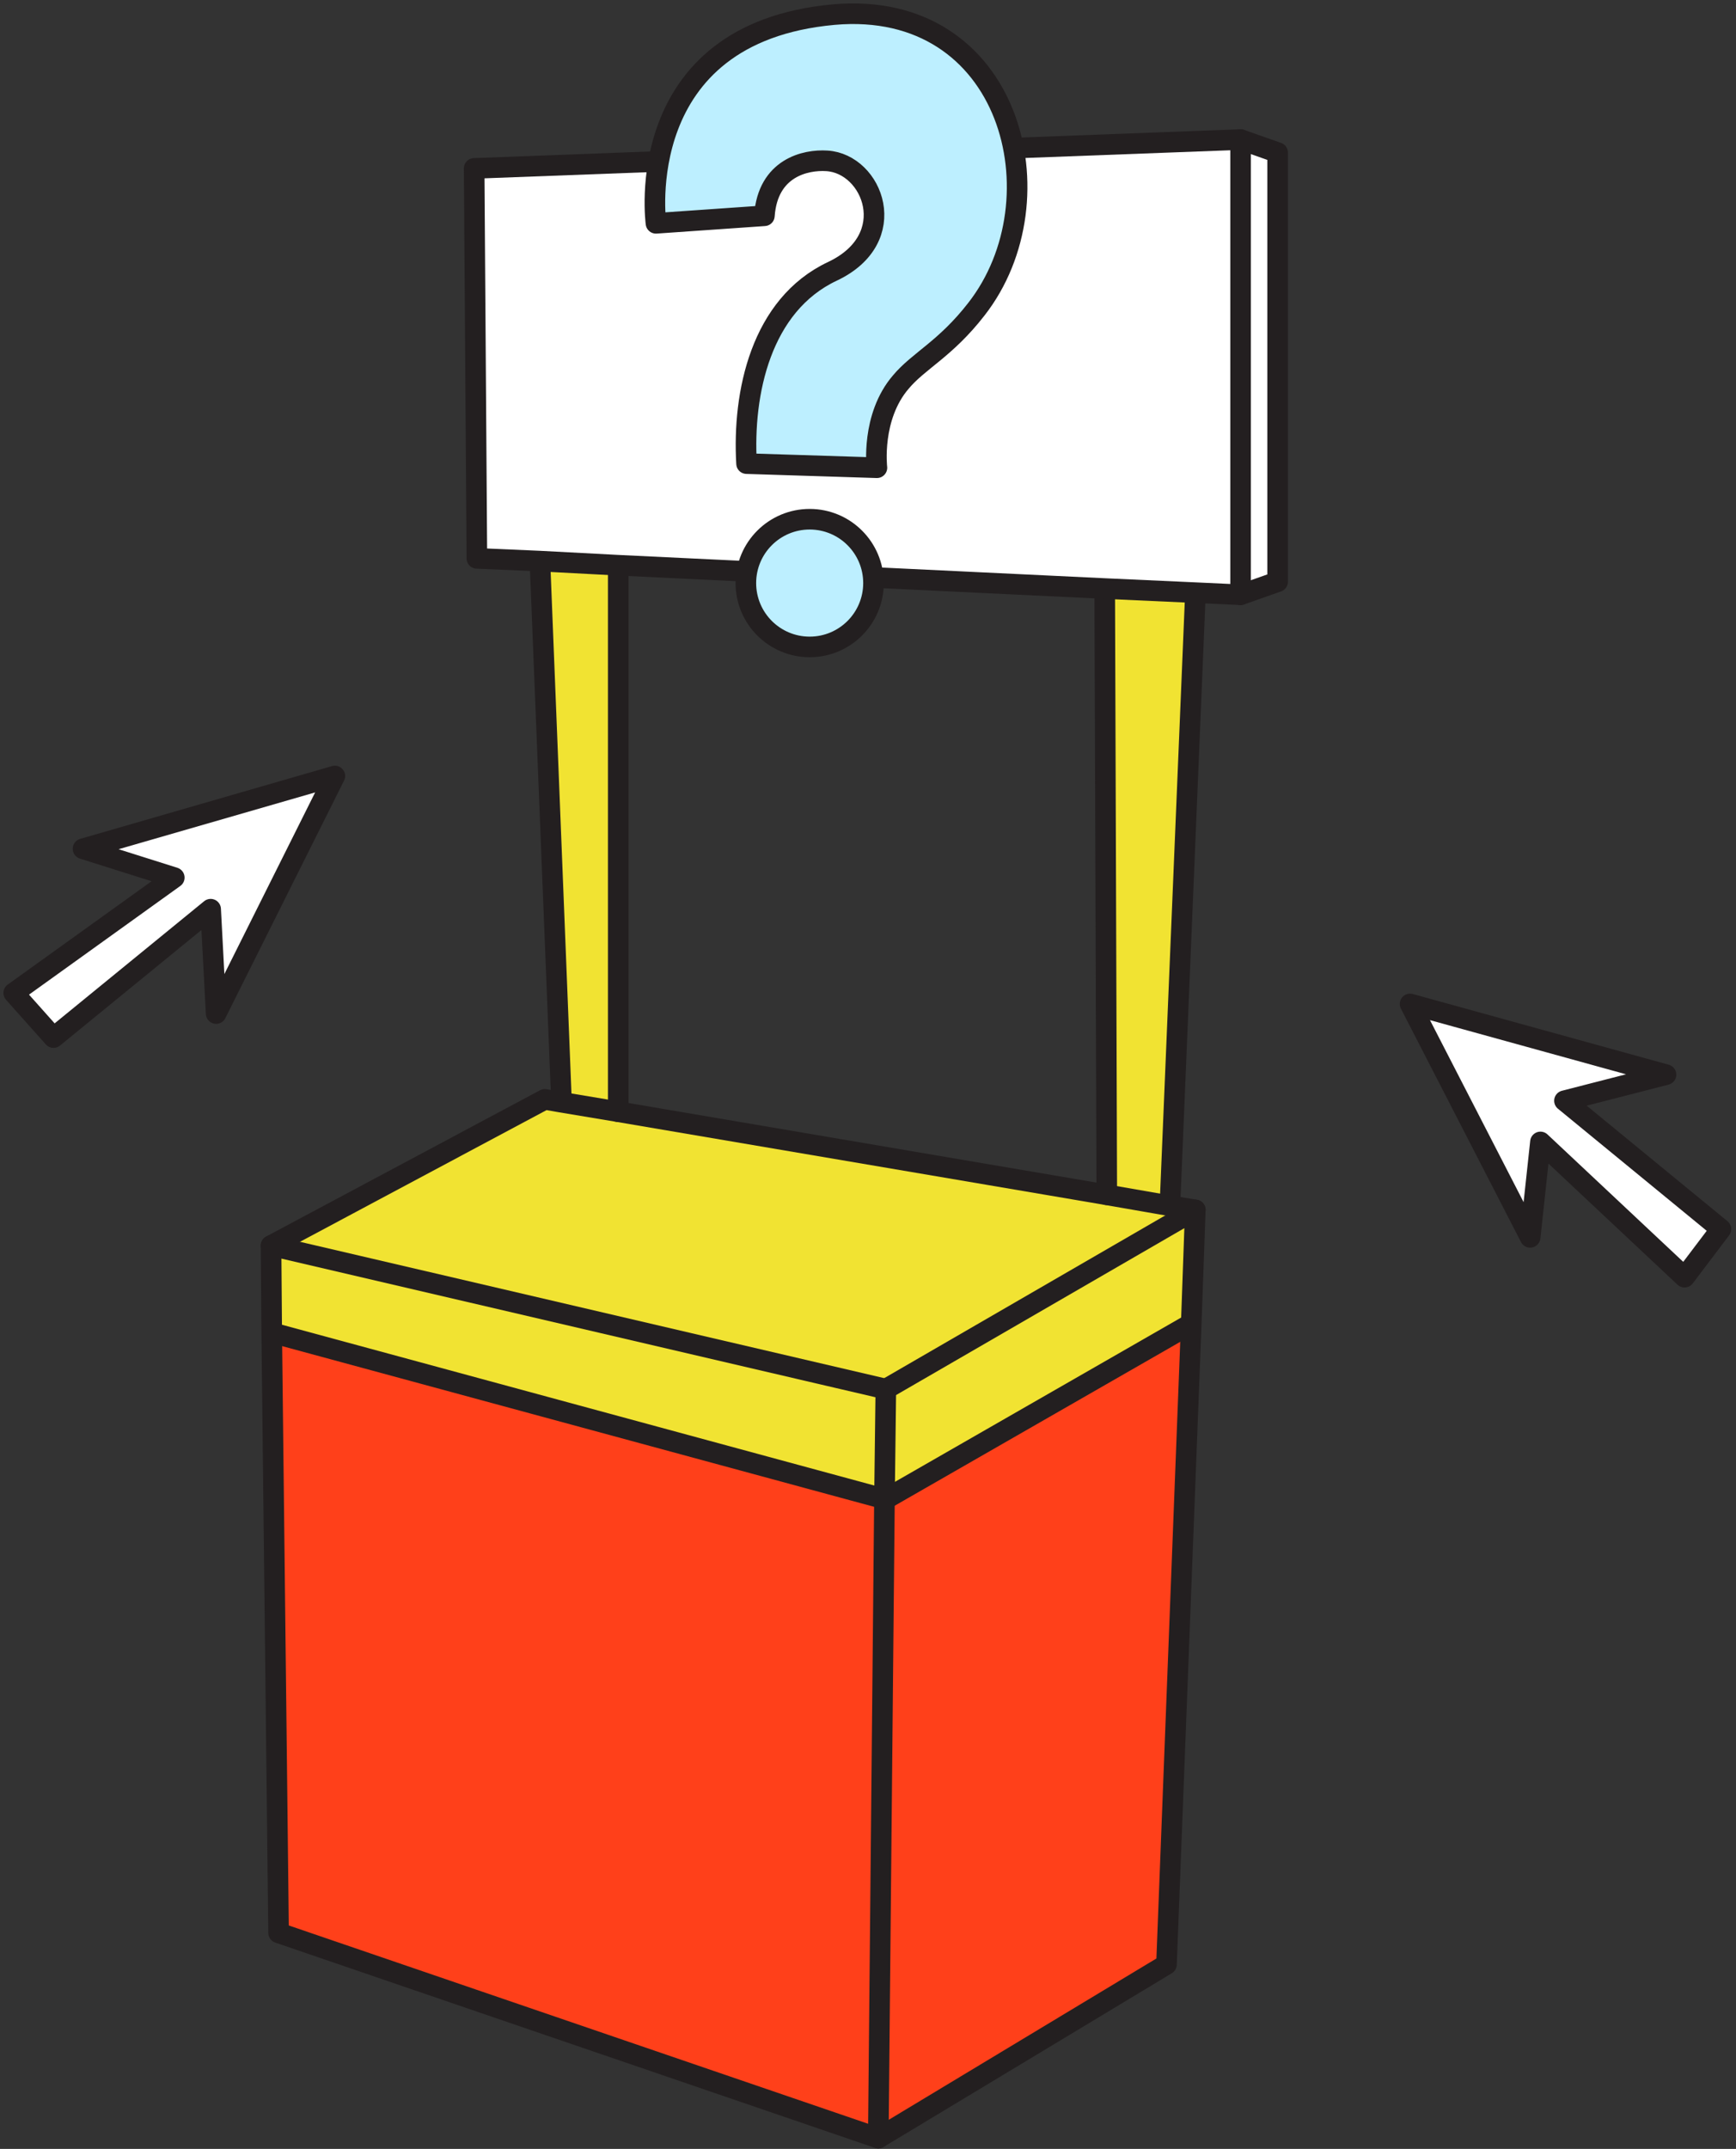 <svg width="253" height="313" viewBox="0 0 253 313" fill="none" xmlns="http://www.w3.org/2000/svg">
<rect x="0" y="0" width="253" height="313" fill="#333333" stroke="none"/>
<path d="M186.2 22.229V84.729L180.8 86.629V20.329L186.2 22.229Z" fill="white"/>
<path d="M180.8 20.329V86.629L174.3 86.329L161.1 85.729L90.1 82.329L78.7 81.729L69.5 81.329L69.1 24.529L180.8 20.329Z" fill="white"/>
<path d="M174.3 86.329L174.2 86.829L170.5 175.629L161.3 174.029L161 86.228L161.1 85.728L174.3 86.329Z" fill="#F1E332"/>
<path d="M174.2 176.229L173.6 193.029H173.2L129.1 218.329H128.9L129.1 202.329L174.2 176.229Z" fill="#F1E332"/>
<path d="M170.5 175.628L174.2 176.228L129.1 202.328L39.5 181.428L79.4 160.128L81.7 160.528L90.1 161.928L161.3 174.028L170.5 175.628Z" fill="#F1E332"/>
<path d="M173.6 193.029L170 286.129L128 311.429L128.9 218.329H129.1L173.2 193.029H173.6Z" fill="#FF401A"/>
<path d="M129.1 202.329L128.9 218.329L39.7 194.129H39.6L39.5 181.429L129.1 202.329Z" fill="#F1E332"/>
<path d="M128.9 218.328L128 311.428L40.6 281.528L39.6 194.128H39.7L128.9 218.328Z" fill="#FF401A"/>
<path d="M78.7 81.728L90.1 82.329V82.728V161.929L81.7 160.529L81.8 159.729L78.7 82.028V81.728Z" fill="#F1E332"/>
<path d="M39.6 194.129L40.6 281.529L128 311.429L128.9 218.329L129.1 202.329L39.5 181.429L39.6 194.129Z" stroke="#231F20" stroke-width="3" stroke-miterlimit="10" stroke-linecap="round" stroke-linejoin="round"/>
<path d="M128 311.428L170 286.129L173.6 193.029L174.2 176.229L129.1 202.329" stroke="#231F20" stroke-width="3" stroke-miterlimit="10" stroke-linecap="round" stroke-linejoin="round"/>
<path d="M174.2 176.228L170.5 175.628L161.3 174.028L90.1 161.928L81.7 160.528L79.4 160.128L39.5 181.428" stroke="#231F20" stroke-width="3" stroke-miterlimit="10" stroke-linecap="round" stroke-linejoin="round"/>
<path d="M78.7 82.029L81.8 159.729" stroke="#231F20" stroke-width="3" stroke-miterlimit="10" stroke-linecap="round" stroke-linejoin="round"/>
<path d="M90.1 82.728V161.929" stroke="#231F20" stroke-width="3" stroke-miterlimit="10" stroke-linecap="round" stroke-linejoin="round"/>
<path d="M161 86.228L161.3 174.029" stroke="#231F20" stroke-width="3" stroke-miterlimit="10" stroke-linecap="round" stroke-linejoin="round"/>
<path d="M174.2 86.829L170.5 175.629" stroke="#231F20" stroke-width="3" stroke-miterlimit="10" stroke-linecap="round" stroke-linejoin="round"/>
<path d="M180.8 20.329L69.1 24.529L69.5 81.329L78.7 81.729L90.1 82.329L161.1 85.729L174.3 86.329L180.8 86.629L186.2 84.729V22.229L180.8 20.329Z" stroke="#231F20" stroke-width="3" stroke-miterlimit="10" stroke-linecap="round" stroke-linejoin="round"/>
<path d="M39.7 194.129L128.9 218.329H129.1L173.2 193.029" stroke="#231F20" stroke-width="3" stroke-miterlimit="10" stroke-linecap="round" stroke-linejoin="round"/>
<path d="M180.8 20.329V86.629" stroke="#231F20" stroke-width="3" stroke-miterlimit="10" stroke-linecap="round" stroke-linejoin="round"/>
<path d="M108.8 67.528C108.2 57.228 110.9 44.428 121.3 39.528C131.5 34.728 127.2 23.828 120.5 23.428C117.4 23.228 111.9 24.428 111.4 31.428L95.6 32.528C95.6 32.528 91.8 4.828 121.5 2.128C147.4 -0.172 154.8 29.028 142.3 45.028C137.8 50.828 133.9 52.528 131.3 55.628C126.9 60.728 127.8 68.128 127.8 68.128L108.8 67.528Z" fill="#BDEFFF" stroke="#231F20" stroke-width="3" stroke-miterlimit="10" stroke-linecap="round" stroke-linejoin="round"/>
<path d="M118 94.228C123.136 94.228 127.3 90.065 127.3 84.928C127.3 79.792 123.136 75.628 118 75.628C112.864 75.628 108.7 79.792 108.7 84.928C108.7 90.065 112.864 94.228 118 94.228Z" fill="#BDEFFF" stroke="#231F20" stroke-width="3" stroke-miterlimit="10" stroke-linecap="round" stroke-linejoin="round"/>
<path d="M31.5 147.628L48.8 113.028L12.1 123.628L25.4 127.828L2 144.628L7.8 151.128L30.7 132.428L31.5 147.628Z" fill="white" stroke="#231F20" stroke-width="3" stroke-miterlimit="10" stroke-linecap="round" stroke-linejoin="round"/>
<path d="M242.8 156.529L205.5 146.229L223 180.229L224.5 166.329L245.5 186.029L250.8 179.029L228 160.329L242.8 156.529Z" fill="white" stroke="#231F20" stroke-width="3" stroke-miterlimit="10" stroke-linecap="round" stroke-linejoin="round"/>
</svg>
